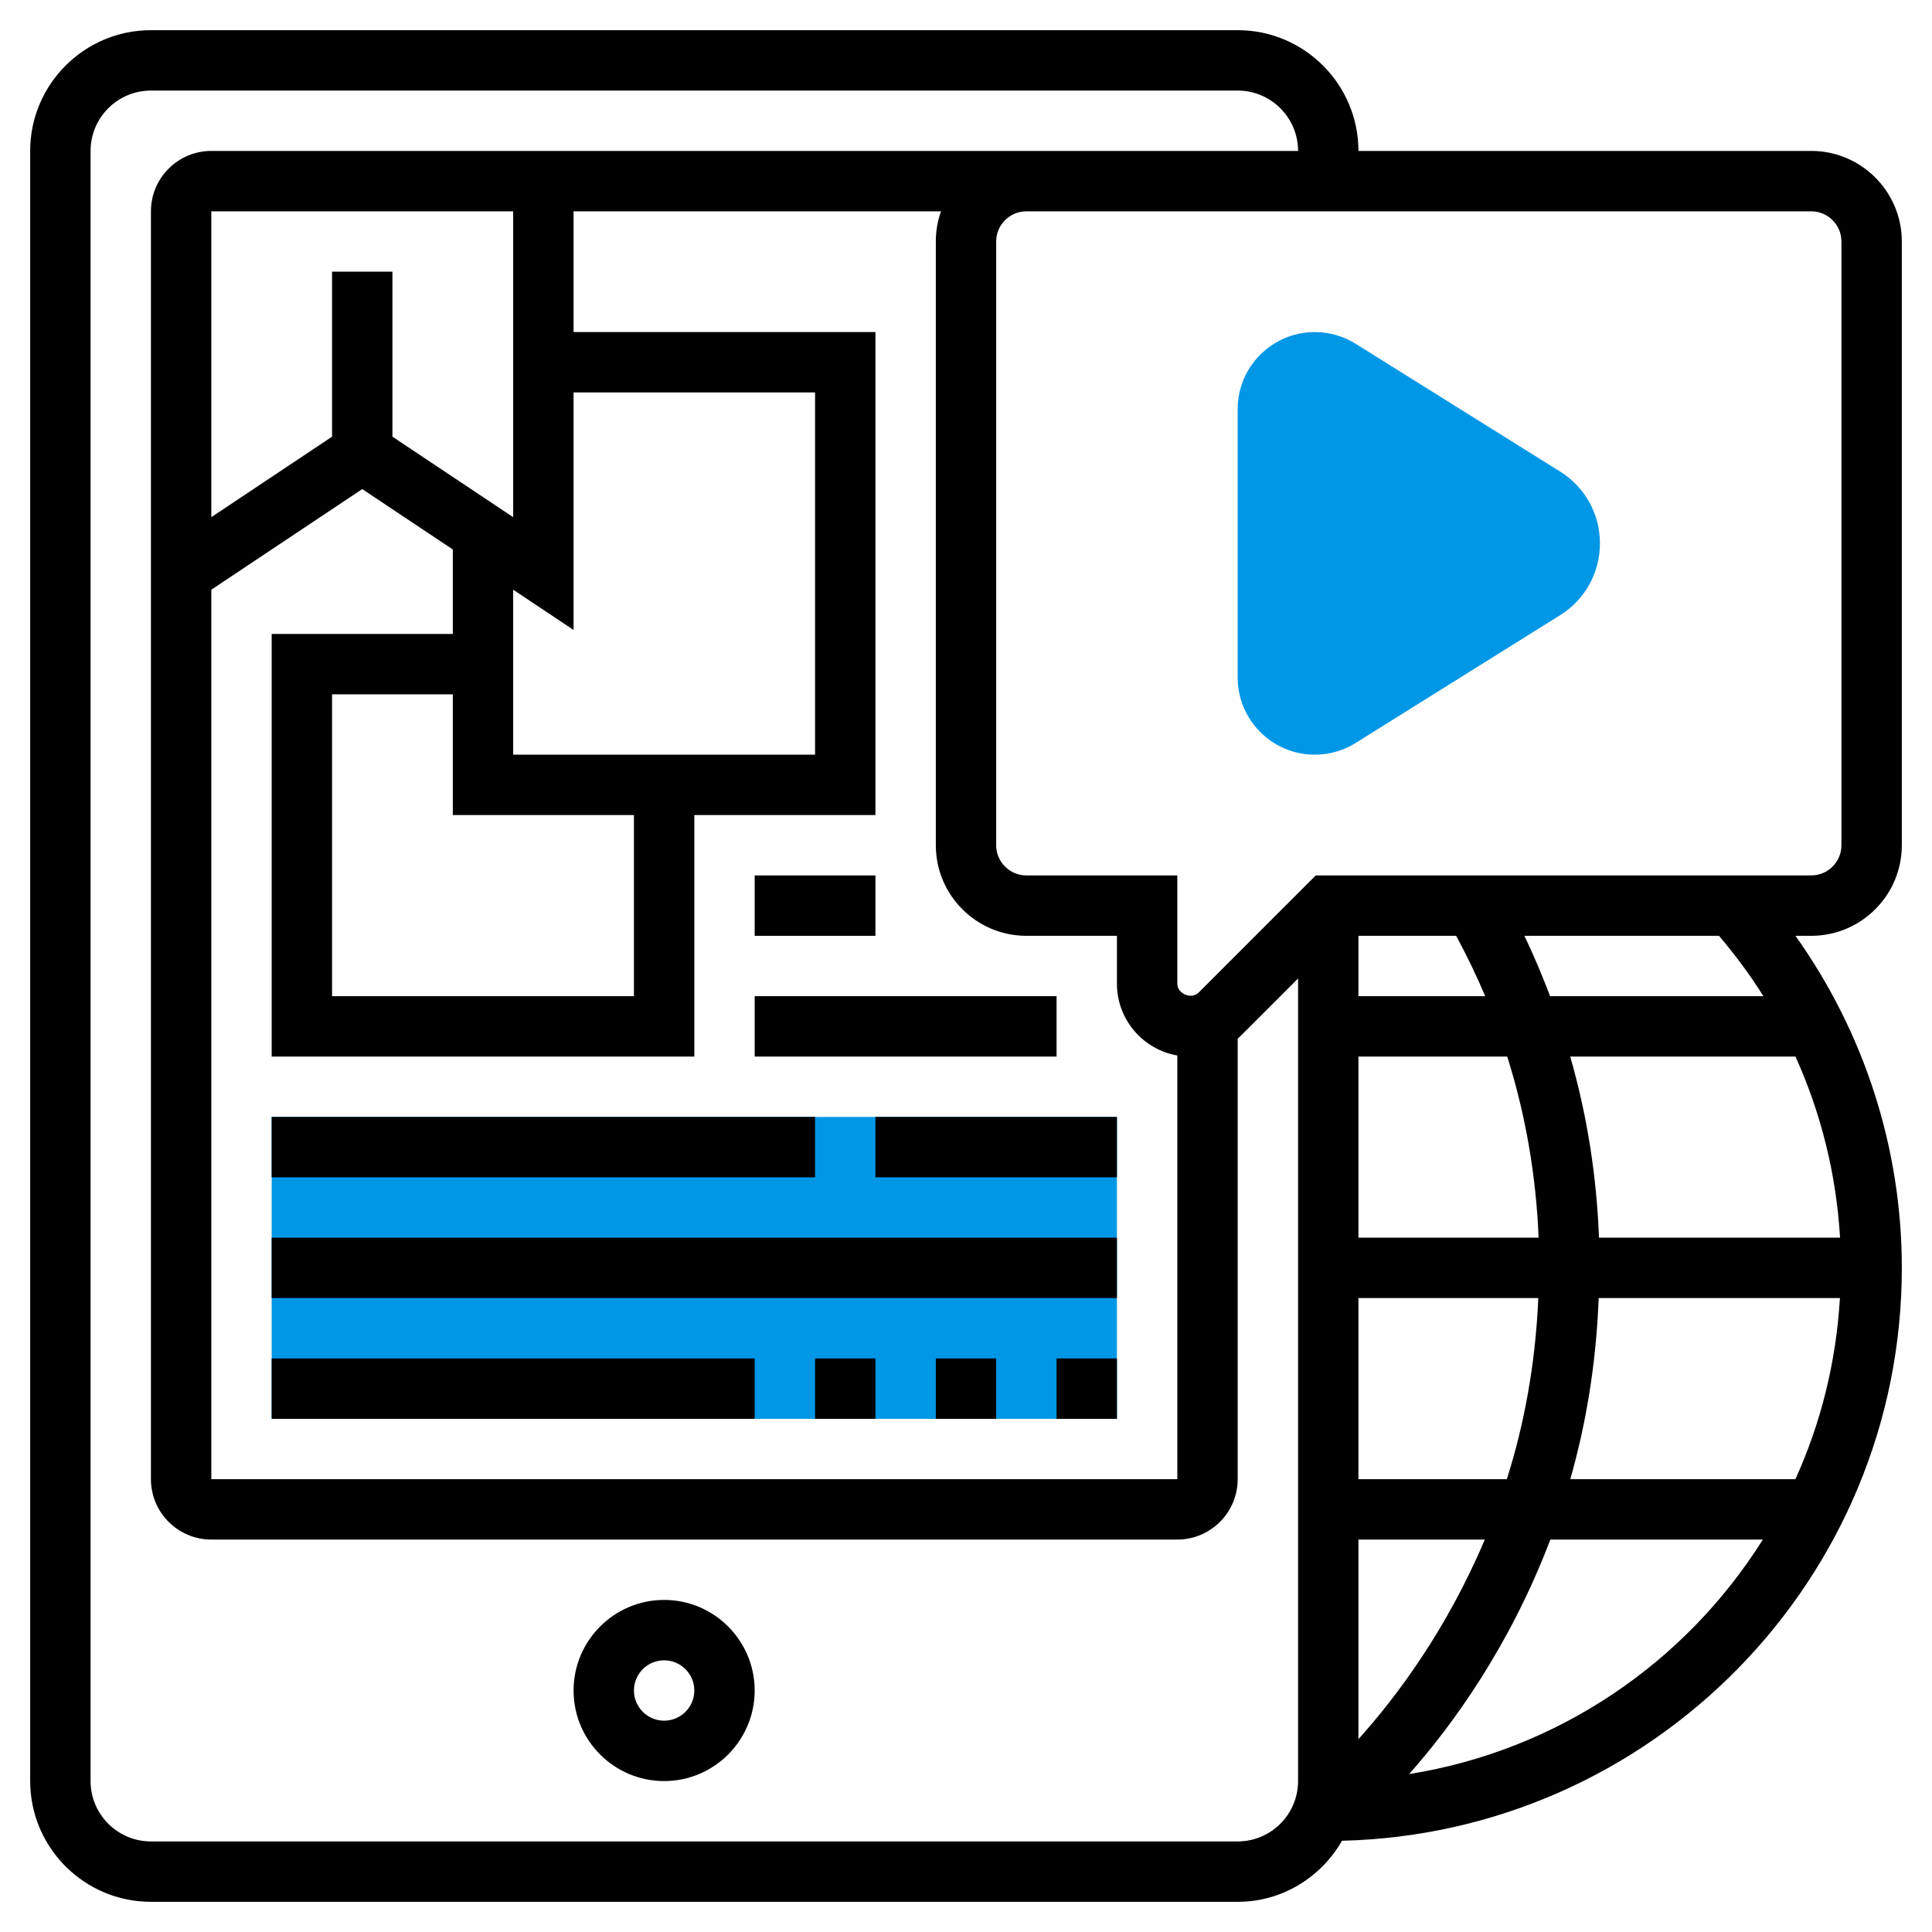 <svg width="100" height="100" viewBox="0 0 100 100" fill="none" xmlns="http://www.w3.org/2000/svg">
<path d="M57.812 57.812H45.312H42.188H14.062V73.438H57.812V57.812Z" fill="#0097E6"/>
<path d="M68.053 39.062C65.853 39.062 64.062 37.272 64.062 35.07V21.178C64.062 18.978 65.853 17.188 68.053 17.188C68.802 17.188 69.533 17.397 70.169 17.794L80.753 24.409C82.042 25.216 82.812 26.605 82.812 28.125C82.812 29.645 82.042 31.034 80.753 31.841L70.169 38.455C69.533 38.853 68.802 39.062 68.053 39.062Z" fill="#0097E6"/>
<path d="M34.375 82.812C31.791 82.812 29.688 84.916 29.688 87.5C29.688 90.084 31.791 92.188 34.375 92.188C36.959 92.188 39.062 90.084 39.062 87.5C39.062 84.916 36.959 82.812 34.375 82.812ZM34.375 89.062C33.514 89.062 32.812 88.362 32.812 87.5C32.812 86.638 33.514 85.938 34.375 85.938C35.236 85.938 35.938 86.638 35.938 87.5C35.938 88.362 35.236 89.062 34.375 89.062Z" fill="black"/>
<path d="M54.688 70.312H57.812V73.438H54.688V70.312Z" fill="black"/>
<path d="M48.438 70.312H51.562V73.438H48.438V70.312Z" fill="black"/>
<path d="M42.188 70.312H45.312V73.438H42.188V70.312Z" fill="black"/>
<path d="M14.062 70.312H39.062V73.438H14.062V70.312Z" fill="black"/>
<path d="M14.062 64.062H57.812V67.188H14.062V64.062Z" fill="black"/>
<path d="M45.312 57.812H57.812V60.938H45.312V57.812Z" fill="black"/>
<path d="M14.062 57.812H42.188V60.938H14.062V57.812Z" fill="black"/>
<path d="M98.438 43.75V12.5C98.438 9.916 96.334 7.812 93.75 7.812H70.312C70.312 4.366 67.509 1.562 64.062 1.562H7.812C4.366 1.562 1.562 4.366 1.562 7.812V92.188C1.562 95.634 4.366 98.438 7.812 98.438H64.062C66.38 98.438 68.384 97.155 69.463 95.277C85.502 94.892 98.438 81.755 98.438 65.625C98.438 59.422 96.489 53.438 92.933 48.438H93.75C96.334 48.438 98.438 46.334 98.438 43.75ZM93.75 10.938C94.611 10.938 95.312 11.637 95.312 12.5V43.75C95.312 44.612 94.611 45.312 93.75 45.312H68.103L62.044 51.372C61.667 51.75 60.938 51.442 60.938 50.916V45.312H53.125C52.264 45.312 51.562 44.612 51.562 43.75V12.5C51.562 11.637 52.264 10.938 53.125 10.938H93.75ZM95.241 64.062H82.763C82.641 60.845 82.144 57.714 81.275 54.688H92.933C94.263 57.628 95.048 60.798 95.241 64.062ZM70.312 79.688H76.852C74.859 84.411 72.233 87.883 70.312 90.019V79.688ZM70.312 76.562V67.188H79.622C79.475 70.642 78.877 73.778 77.994 76.562H70.312ZM82.748 67.188H95.234C95.039 70.514 94.242 73.673 92.93 76.562H81.278C82.081 73.747 82.617 70.62 82.748 67.188ZM79.639 64.062H70.312V54.688H78.014C78.964 57.703 79.506 60.834 79.639 64.062ZM70.312 51.562V48.438H75.372C75.922 49.462 76.428 50.503 76.873 51.562H70.312ZM32.812 42.188V51.562H17.188V35.938H23.438V42.188H32.812ZM26.562 39.062V30.523L29.688 32.606V20.312H42.188V39.062H26.562ZM26.562 26.769L20.312 22.602V14.062H17.188V22.602L10.938 26.769V10.938H26.562V26.769ZM10.938 30.523L18.75 25.316L23.438 28.441V32.812H14.062V54.688H35.938V42.188H45.312V17.188H29.688V10.938H48.705C48.533 11.427 48.438 11.952 48.438 12.5V43.75C48.438 46.334 50.541 48.438 53.125 48.438H57.812V50.916C57.812 52.775 59.164 54.325 60.938 54.633V76.562H10.938V30.523ZM64.062 95.312H7.812C6.089 95.312 4.688 93.911 4.688 92.188V7.812C4.688 6.089 6.089 4.688 7.812 4.688H64.062C65.786 4.688 67.188 6.089 67.188 7.812H10.938C9.214 7.812 7.812 9.214 7.812 10.938V76.562C7.812 78.286 9.214 79.688 10.938 79.688H60.938C62.661 79.688 64.062 78.286 64.062 76.562V53.759C64.128 53.703 64.191 53.644 64.252 53.583L67.188 50.647V92.188C67.188 93.911 65.786 95.312 64.062 95.312ZM72.936 91.825C75.195 89.28 78.152 85.197 80.245 79.688H91.244C87.25 86.052 80.647 90.595 72.936 91.825ZM91.273 51.562H80.233C79.83 50.508 79.397 49.462 78.9 48.438H88.975C89.817 49.43 90.591 50.47 91.273 51.562Z" fill="black"/>
<path d="M39.062 51.562H54.688V54.688H39.062V51.562Z" fill="black"/>
<path d="M39.062 45.312H45.312V48.438H39.062V45.312Z" fill="black"/>
</svg>
